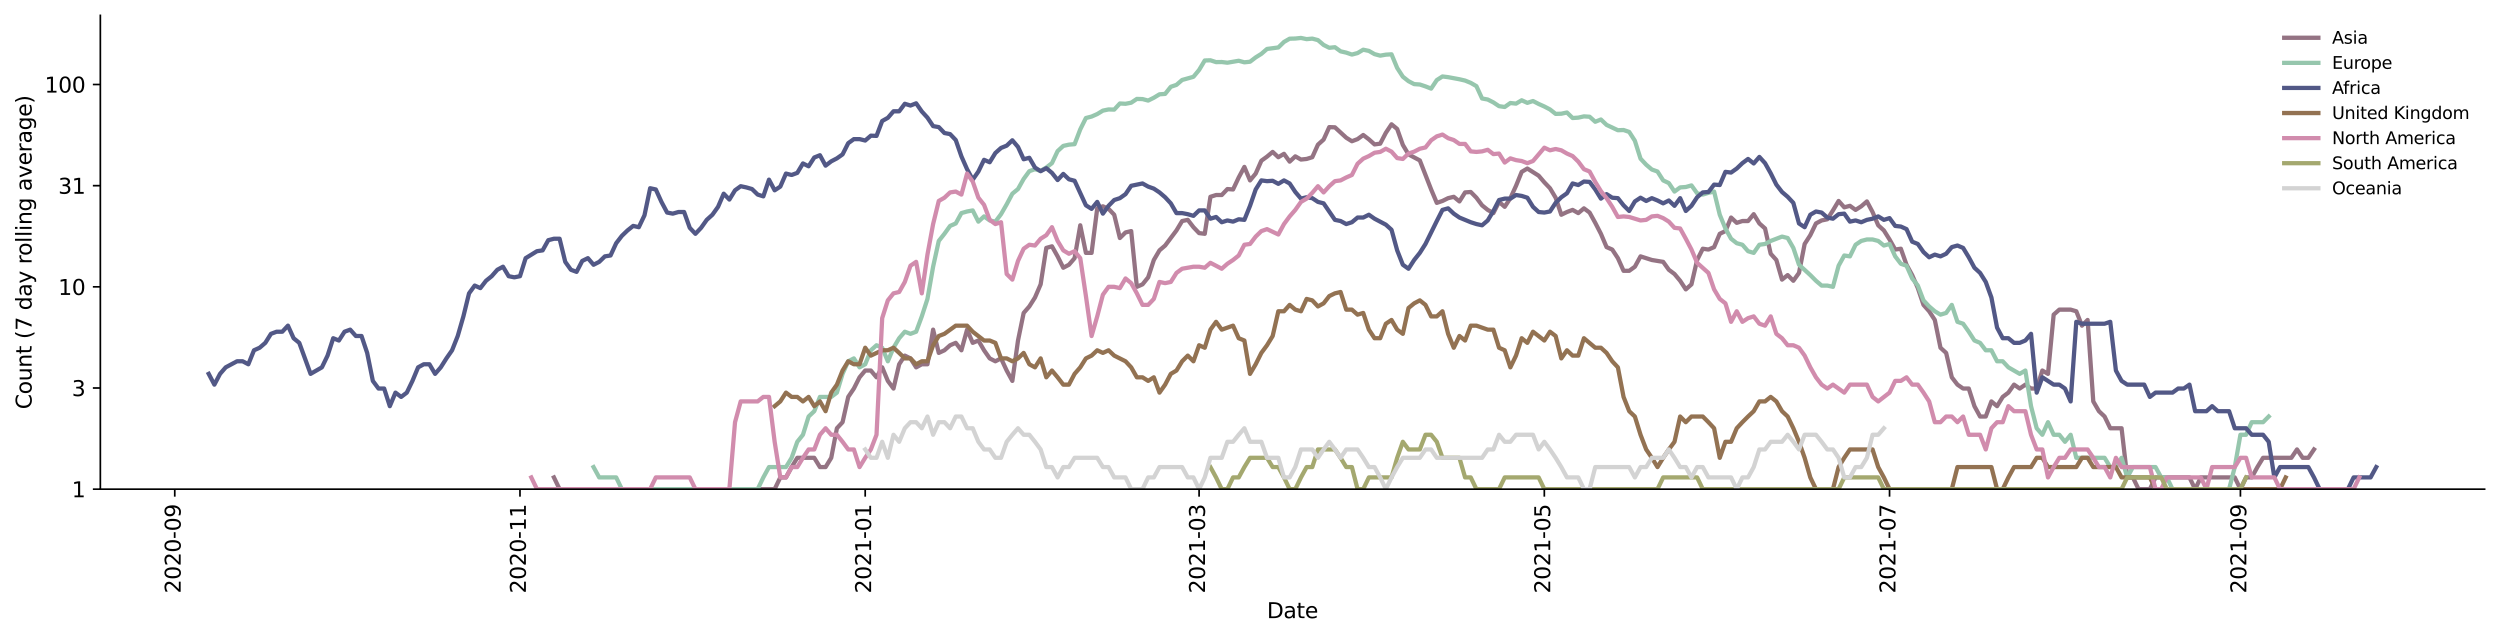 <?xml version="1.0" encoding="utf-8" standalone="no"?>
<!DOCTYPE svg PUBLIC "-//W3C//DTD SVG 1.1//EN"
  "http://www.w3.org/Graphics/SVG/1.1/DTD/svg11.dtd">
<svg height="298.621pt" version="1.1" viewBox="0 0 1170.166 298.621" width="1170.166pt" xmlns="http://www.w3.org/2000/svg" xmlns:xlink="http://www.w3.org/1999/xlink">
 <defs>
  <style type="text/css">*{stroke-linecap:butt;stroke-linejoin:round;}</style>
 </defs>
 <g id="figure_1">
  <g id="patch_1">
   <path d="M 0 298.621 
L 1170.166 298.621 
L 1170.166 0 
L 0 0 
z
" style="fill:#ffffff;"/>
  </g>
  <g id="axes_1">
   <g id="patch_2">
    <path d="M 46.966 228.96 
L 1162.966 228.96 
L 1162.966 7.2 
L 46.966 7.2 
z
" style="fill:#ffffff;"/>
   </g>
   <g id="matplotlib.axis_1">
    <g id="xtick_1">
     <g id="line2d_1">
      <defs>
       <path d="M 0 0 
L 0 3.5 
" id="m88d479fd1e" style="stroke:#000000;stroke-width:0.8;"/>
      </defs>
      <g>
       <use style="stroke:#000000;stroke-width:0.8;" x="81.799" xlink:href="#m88d479fd1e" y="228.96"/>
      </g>
     </g>
     <g id="text_1">
      <!-- 2020-09 -->
      <g transform="translate(84.559 277.743)rotate(-90)scale(0.1 -0.1)">
       <defs>
        <path d="M 1228 531 
L 3431 531 
L 3431 0 
L 469 0 
L 469 531 
Q 828 903 1448 1529 
Q 2069 2156 2228 2338 
Q 2531 2678 2651 2914 
Q 2772 3150 2772 3378 
Q 2772 3750 2511 3984 
Q 2250 4219 1831 4219 
Q 1534 4219 1204 4116 
Q 875 4013 500 3803 
L 500 4441 
Q 881 4594 1212 4672 
Q 1544 4750 1819 4750 
Q 2544 4750 2975 4387 
Q 3406 4025 3406 3419 
Q 3406 3131 3298 2873 
Q 3191 2616 2906 2266 
Q 2828 2175 2409 1742 
Q 1991 1309 1228 531 
z
" id="DejaVuSans-32" transform="scale(0.016)"/>
        <path d="M 2034 4250 
Q 1547 4250 1301 3770 
Q 1056 3291 1056 2328 
Q 1056 1369 1301 889 
Q 1547 409 2034 409 
Q 2525 409 2770 889 
Q 3016 1369 3016 2328 
Q 3016 3291 2770 3770 
Q 2525 4250 2034 4250 
z
M 2034 4750 
Q 2819 4750 3233 4129 
Q 3647 3509 3647 2328 
Q 3647 1150 3233 529 
Q 2819 -91 2034 -91 
Q 1250 -91 836 529 
Q 422 1150 422 2328 
Q 422 3509 836 4129 
Q 1250 4750 2034 4750 
z
" id="DejaVuSans-30" transform="scale(0.016)"/>
        <path d="M 313 2009 
L 1997 2009 
L 1997 1497 
L 313 1497 
L 313 2009 
z
" id="DejaVuSans-2d" transform="scale(0.016)"/>
        <path d="M 703 97 
L 703 672 
Q 941 559 1184 500 
Q 1428 441 1663 441 
Q 2288 441 2617 861 
Q 2947 1281 2994 2138 
Q 2813 1869 2534 1725 
Q 2256 1581 1919 1581 
Q 1219 1581 811 2004 
Q 403 2428 403 3163 
Q 403 3881 828 4315 
Q 1253 4750 1959 4750 
Q 2769 4750 3195 4129 
Q 3622 3509 3622 2328 
Q 3622 1225 3098 567 
Q 2575 -91 1691 -91 
Q 1453 -91 1209 -44 
Q 966 3 703 97 
z
M 1959 2075 
Q 2384 2075 2632 2365 
Q 2881 2656 2881 3163 
Q 2881 3666 2632 3958 
Q 2384 4250 1959 4250 
Q 1534 4250 1286 3958 
Q 1038 3666 1038 3163 
Q 1038 2656 1286 2365 
Q 1534 2075 1959 2075 
z
" id="DejaVuSans-39" transform="scale(0.016)"/>
       </defs>
       <use xlink:href="#DejaVuSans-32"/>
       <use x="63.623" xlink:href="#DejaVuSans-30"/>
       <use x="127.246" xlink:href="#DejaVuSans-32"/>
       <use x="190.869" xlink:href="#DejaVuSans-30"/>
       <use x="254.492" xlink:href="#DejaVuSans-2d"/>
       <use x="290.576" xlink:href="#DejaVuSans-30"/>
       <use x="354.199" xlink:href="#DejaVuSans-39"/>
      </g>
     </g>
    </g>
    <g id="xtick_2">
     <g id="line2d_2">
      <g>
       <use style="stroke:#000000;stroke-width:0.8;" x="243.385" xlink:href="#m88d479fd1e" y="228.96"/>
      </g>
     </g>
     <g id="text_2">
      <!-- 2020-11 -->
      <g transform="translate(246.144 277.743)rotate(-90)scale(0.1 -0.1)">
       <defs>
        <path d="M 794 531 
L 1825 531 
L 1825 4091 
L 703 3866 
L 703 4441 
L 1819 4666 
L 2450 4666 
L 2450 531 
L 3481 531 
L 3481 0 
L 794 0 
L 794 531 
z
" id="DejaVuSans-31" transform="scale(0.016)"/>
       </defs>
       <use xlink:href="#DejaVuSans-32"/>
       <use x="63.623" xlink:href="#DejaVuSans-30"/>
       <use x="127.246" xlink:href="#DejaVuSans-32"/>
       <use x="190.869" xlink:href="#DejaVuSans-30"/>
       <use x="254.492" xlink:href="#DejaVuSans-2d"/>
       <use x="290.576" xlink:href="#DejaVuSans-31"/>
       <use x="354.199" xlink:href="#DejaVuSans-31"/>
      </g>
     </g>
    </g>
    <g id="xtick_3">
     <g id="line2d_3">
      <g>
       <use style="stroke:#000000;stroke-width:0.8;" x="404.97" xlink:href="#m88d479fd1e" y="228.96"/>
      </g>
     </g>
     <g id="text_3">
      <!-- 2021-01 -->
      <g transform="translate(407.73 277.743)rotate(-90)scale(0.1 -0.1)">
       <use xlink:href="#DejaVuSans-32"/>
       <use x="63.623" xlink:href="#DejaVuSans-30"/>
       <use x="127.246" xlink:href="#DejaVuSans-32"/>
       <use x="190.869" xlink:href="#DejaVuSans-31"/>
       <use x="254.492" xlink:href="#DejaVuSans-2d"/>
       <use x="290.576" xlink:href="#DejaVuSans-30"/>
       <use x="354.199" xlink:href="#DejaVuSans-31"/>
      </g>
     </g>
    </g>
    <g id="xtick_4">
     <g id="line2d_4">
      <g>
       <use style="stroke:#000000;stroke-width:0.8;" x="561.258" xlink:href="#m88d479fd1e" y="228.96"/>
      </g>
     </g>
     <g id="text_4">
      <!-- 2021-03 -->
      <g transform="translate(564.017 277.743)rotate(-90)scale(0.1 -0.1)">
       <defs>
        <path d="M 2597 2516 
Q 3050 2419 3304 2112 
Q 3559 1806 3559 1356 
Q 3559 666 3084 287 
Q 2609 -91 1734 -91 
Q 1441 -91 1130 -33 
Q 819 25 488 141 
L 488 750 
Q 750 597 1062 519 
Q 1375 441 1716 441 
Q 2309 441 2620 675 
Q 2931 909 2931 1356 
Q 2931 1769 2642 2001 
Q 2353 2234 1838 2234 
L 1294 2234 
L 1294 2753 
L 1863 2753 
Q 2328 2753 2575 2939 
Q 2822 3125 2822 3475 
Q 2822 3834 2567 4026 
Q 2313 4219 1838 4219 
Q 1578 4219 1281 4162 
Q 984 4106 628 3988 
L 628 4550 
Q 988 4650 1302 4700 
Q 1616 4750 1894 4750 
Q 2613 4750 3031 4423 
Q 3450 4097 3450 3541 
Q 3450 3153 3228 2886 
Q 3006 2619 2597 2516 
z
" id="DejaVuSans-33" transform="scale(0.016)"/>
       </defs>
       <use xlink:href="#DejaVuSans-32"/>
       <use x="63.623" xlink:href="#DejaVuSans-30"/>
       <use x="127.246" xlink:href="#DejaVuSans-32"/>
       <use x="190.869" xlink:href="#DejaVuSans-31"/>
       <use x="254.492" xlink:href="#DejaVuSans-2d"/>
       <use x="290.576" xlink:href="#DejaVuSans-30"/>
       <use x="354.199" xlink:href="#DejaVuSans-33"/>
      </g>
     </g>
    </g>
    <g id="xtick_5">
     <g id="line2d_5">
      <g>
       <use style="stroke:#000000;stroke-width:0.8;" x="722.844" xlink:href="#m88d479fd1e" y="228.96"/>
      </g>
     </g>
     <g id="text_5">
      <!-- 2021-05 -->
      <g transform="translate(725.603 277.743)rotate(-90)scale(0.1 -0.1)">
       <defs>
        <path d="M 691 4666 
L 3169 4666 
L 3169 4134 
L 1269 4134 
L 1269 2991 
Q 1406 3038 1543 3061 
Q 1681 3084 1819 3084 
Q 2600 3084 3056 2656 
Q 3513 2228 3513 1497 
Q 3513 744 3044 326 
Q 2575 -91 1722 -91 
Q 1428 -91 1123 -41 
Q 819 9 494 109 
L 494 744 
Q 775 591 1075 516 
Q 1375 441 1709 441 
Q 2250 441 2565 725 
Q 2881 1009 2881 1497 
Q 2881 1984 2565 2268 
Q 2250 2553 1709 2553 
Q 1456 2553 1204 2497 
Q 953 2441 691 2322 
L 691 4666 
z
" id="DejaVuSans-35" transform="scale(0.016)"/>
       </defs>
       <use xlink:href="#DejaVuSans-32"/>
       <use x="63.623" xlink:href="#DejaVuSans-30"/>
       <use x="127.246" xlink:href="#DejaVuSans-32"/>
       <use x="190.869" xlink:href="#DejaVuSans-31"/>
       <use x="254.492" xlink:href="#DejaVuSans-2d"/>
       <use x="290.576" xlink:href="#DejaVuSans-30"/>
       <use x="354.199" xlink:href="#DejaVuSans-35"/>
      </g>
     </g>
    </g>
    <g id="xtick_6">
     <g id="line2d_6">
      <g>
       <use style="stroke:#000000;stroke-width:0.8;" x="884.429" xlink:href="#m88d479fd1e" y="228.96"/>
      </g>
     </g>
     <g id="text_6">
      <!-- 2021-07 -->
      <g transform="translate(887.189 277.743)rotate(-90)scale(0.1 -0.1)">
       <defs>
        <path d="M 525 4666 
L 3525 4666 
L 3525 4397 
L 1831 0 
L 1172 0 
L 2766 4134 
L 525 4134 
L 525 4666 
z
" id="DejaVuSans-37" transform="scale(0.016)"/>
       </defs>
       <use xlink:href="#DejaVuSans-32"/>
       <use x="63.623" xlink:href="#DejaVuSans-30"/>
       <use x="127.246" xlink:href="#DejaVuSans-32"/>
       <use x="190.869" xlink:href="#DejaVuSans-31"/>
       <use x="254.492" xlink:href="#DejaVuSans-2d"/>
       <use x="290.576" xlink:href="#DejaVuSans-30"/>
       <use x="354.199" xlink:href="#DejaVuSans-37"/>
      </g>
     </g>
    </g>
    <g id="xtick_7">
     <g id="line2d_7">
      <g>
       <use style="stroke:#000000;stroke-width:0.8;" x="1048.664" xlink:href="#m88d479fd1e" y="228.96"/>
      </g>
     </g>
     <g id="text_7">
      <!-- 2021-09 -->
      <g transform="translate(1051.423 277.743)rotate(-90)scale(0.1 -0.1)">
       <use xlink:href="#DejaVuSans-32"/>
       <use x="63.623" xlink:href="#DejaVuSans-30"/>
       <use x="127.246" xlink:href="#DejaVuSans-32"/>
       <use x="190.869" xlink:href="#DejaVuSans-31"/>
       <use x="254.492" xlink:href="#DejaVuSans-2d"/>
       <use x="290.576" xlink:href="#DejaVuSans-30"/>
       <use x="354.199" xlink:href="#DejaVuSans-39"/>
      </g>
     </g>
    </g>
    <g id="text_8">
     <!-- Date -->
     <g transform="translate(593.015 289.341)scale(0.1 -0.1)">
      <defs>
       <path d="M 1259 4147 
L 1259 519 
L 2022 519 
Q 2988 519 3436 956 
Q 3884 1394 3884 2338 
Q 3884 3275 3436 3711 
Q 2988 4147 2022 4147 
L 1259 4147 
z
M 628 4666 
L 1925 4666 
Q 3281 4666 3915 4102 
Q 4550 3538 4550 2338 
Q 4550 1131 3912 565 
Q 3275 0 1925 0 
L 628 0 
L 628 4666 
z
" id="DejaVuSans-44" transform="scale(0.016)"/>
       <path d="M 2194 1759 
Q 1497 1759 1228 1600 
Q 959 1441 959 1056 
Q 959 750 1161 570 
Q 1363 391 1709 391 
Q 2188 391 2477 730 
Q 2766 1069 2766 1631 
L 2766 1759 
L 2194 1759 
z
M 3341 1997 
L 3341 0 
L 2766 0 
L 2766 531 
Q 2569 213 2275 61 
Q 1981 -91 1556 -91 
Q 1019 -91 701 211 
Q 384 513 384 1019 
Q 384 1609 779 1909 
Q 1175 2209 1959 2209 
L 2766 2209 
L 2766 2266 
Q 2766 2663 2505 2880 
Q 2244 3097 1772 3097 
Q 1472 3097 1187 3025 
Q 903 2953 641 2809 
L 641 3341 
Q 956 3463 1253 3523 
Q 1550 3584 1831 3584 
Q 2591 3584 2966 3190 
Q 3341 2797 3341 1997 
z
" id="DejaVuSans-61" transform="scale(0.016)"/>
       <path d="M 1172 4494 
L 1172 3500 
L 2356 3500 
L 2356 3053 
L 1172 3053 
L 1172 1153 
Q 1172 725 1289 603 
Q 1406 481 1766 481 
L 2356 481 
L 2356 0 
L 1766 0 
Q 1100 0 847 248 
Q 594 497 594 1153 
L 594 3053 
L 172 3053 
L 172 3500 
L 594 3500 
L 594 4494 
L 1172 4494 
z
" id="DejaVuSans-74" transform="scale(0.016)"/>
       <path d="M 3597 1894 
L 3597 1613 
L 953 1613 
Q 991 1019 1311 708 
Q 1631 397 2203 397 
Q 2534 397 2845 478 
Q 3156 559 3463 722 
L 3463 178 
Q 3153 47 2828 -22 
Q 2503 -91 2169 -91 
Q 1331 -91 842 396 
Q 353 884 353 1716 
Q 353 2575 817 3079 
Q 1281 3584 2069 3584 
Q 2775 3584 3186 3129 
Q 3597 2675 3597 1894 
z
M 3022 2063 
Q 3016 2534 2758 2815 
Q 2500 3097 2075 3097 
Q 1594 3097 1305 2825 
Q 1016 2553 972 2059 
L 3022 2063 
z
" id="DejaVuSans-65" transform="scale(0.016)"/>
      </defs>
      <use xlink:href="#DejaVuSans-44"/>
      <use x="77.002" xlink:href="#DejaVuSans-61"/>
      <use x="138.281" xlink:href="#DejaVuSans-74"/>
      <use x="177.49" xlink:href="#DejaVuSans-65"/>
     </g>
    </g>
   </g>
   <g id="matplotlib.axis_2">
    <g id="ytick_1">
     <g id="line2d_8">
      <defs>
       <path d="M 0 0 
L -3.5 0 
" id="mddd3615529" style="stroke:#000000;stroke-width:0.8;"/>
      </defs>
      <g>
       <use style="stroke:#000000;stroke-width:0.8;" x="46.966" xlink:href="#mddd3615529" y="228.96"/>
      </g>
     </g>
     <g id="text_9">
      <!-- 1 -->
      <g transform="translate(33.603 232.759)scale(0.1 -0.1)">
       <use xlink:href="#DejaVuSans-31"/>
      </g>
     </g>
    </g>
    <g id="ytick_2">
     <g id="line2d_9">
      <g>
       <use style="stroke:#000000;stroke-width:0.8;" x="46.966" xlink:href="#mddd3615529" y="181.608"/>
      </g>
     </g>
     <g id="text_10">
      <!-- 3 -->
      <g transform="translate(33.603 185.407)scale(0.1 -0.1)">
       <use xlink:href="#DejaVuSans-33"/>
      </g>
     </g>
    </g>
    <g id="ytick_3">
     <g id="line2d_10">
      <g>
       <use style="stroke:#000000;stroke-width:0.8;" x="46.966" xlink:href="#mddd3615529" y="134.255"/>
      </g>
     </g>
     <g id="text_11">
      <!-- 10 -->
      <g transform="translate(27.241 138.054)scale(0.1 -0.1)">
       <use xlink:href="#DejaVuSans-31"/>
       <use x="63.623" xlink:href="#DejaVuSans-30"/>
      </g>
     </g>
    </g>
    <g id="ytick_4">
     <g id="line2d_11">
      <g>
       <use style="stroke:#000000;stroke-width:0.8;" x="46.966" xlink:href="#mddd3615529" y="86.903"/>
      </g>
     </g>
     <g id="text_12">
      <!-- 31 -->
      <g transform="translate(27.241 90.702)scale(0.1 -0.1)">
       <use xlink:href="#DejaVuSans-33"/>
       <use x="63.623" xlink:href="#DejaVuSans-31"/>
      </g>
     </g>
    </g>
    <g id="ytick_5">
     <g id="line2d_12">
      <g>
       <use style="stroke:#000000;stroke-width:0.8;" x="46.966" xlink:href="#mddd3615529" y="39.55"/>
      </g>
     </g>
     <g id="text_13">
      <!-- 100 -->
      <g transform="translate(20.878 43.349)scale(0.1 -0.1)">
       <use xlink:href="#DejaVuSans-31"/>
       <use x="63.623" xlink:href="#DejaVuSans-30"/>
       <use x="127.246" xlink:href="#DejaVuSans-30"/>
      </g>
     </g>
    </g>
    <g id="text_14">
     <!-- Count (7 day rolling average) -->
     <g transform="translate(14.798 191.548)rotate(-90)scale(0.1 -0.1)">
      <defs>
       <path d="M 4122 4306 
L 4122 3641 
Q 3803 3938 3442 4084 
Q 3081 4231 2675 4231 
Q 1875 4231 1450 3742 
Q 1025 3253 1025 2328 
Q 1025 1406 1450 917 
Q 1875 428 2675 428 
Q 3081 428 3442 575 
Q 3803 722 4122 1019 
L 4122 359 
Q 3791 134 3420 21 
Q 3050 -91 2638 -91 
Q 1578 -91 968 557 
Q 359 1206 359 2328 
Q 359 3453 968 4101 
Q 1578 4750 2638 4750 
Q 3056 4750 3426 4639 
Q 3797 4528 4122 4306 
z
" id="DejaVuSans-43" transform="scale(0.016)"/>
       <path d="M 1959 3097 
Q 1497 3097 1228 2736 
Q 959 2375 959 1747 
Q 959 1119 1226 758 
Q 1494 397 1959 397 
Q 2419 397 2687 759 
Q 2956 1122 2956 1747 
Q 2956 2369 2687 2733 
Q 2419 3097 1959 3097 
z
M 1959 3584 
Q 2709 3584 3137 3096 
Q 3566 2609 3566 1747 
Q 3566 888 3137 398 
Q 2709 -91 1959 -91 
Q 1206 -91 779 398 
Q 353 888 353 1747 
Q 353 2609 779 3096 
Q 1206 3584 1959 3584 
z
" id="DejaVuSans-6f" transform="scale(0.016)"/>
       <path d="M 544 1381 
L 544 3500 
L 1119 3500 
L 1119 1403 
Q 1119 906 1312 657 
Q 1506 409 1894 409 
Q 2359 409 2629 706 
Q 2900 1003 2900 1516 
L 2900 3500 
L 3475 3500 
L 3475 0 
L 2900 0 
L 2900 538 
Q 2691 219 2414 64 
Q 2138 -91 1772 -91 
Q 1169 -91 856 284 
Q 544 659 544 1381 
z
M 1991 3584 
L 1991 3584 
z
" id="DejaVuSans-75" transform="scale(0.016)"/>
       <path d="M 3513 2113 
L 3513 0 
L 2938 0 
L 2938 2094 
Q 2938 2591 2744 2837 
Q 2550 3084 2163 3084 
Q 1697 3084 1428 2787 
Q 1159 2491 1159 1978 
L 1159 0 
L 581 0 
L 581 3500 
L 1159 3500 
L 1159 2956 
Q 1366 3272 1645 3428 
Q 1925 3584 2291 3584 
Q 2894 3584 3203 3211 
Q 3513 2838 3513 2113 
z
" id="DejaVuSans-6e" transform="scale(0.016)"/>
       <path id="DejaVuSans-20" transform="scale(0.016)"/>
       <path d="M 1984 4856 
Q 1566 4138 1362 3434 
Q 1159 2731 1159 2009 
Q 1159 1288 1364 580 
Q 1569 -128 1984 -844 
L 1484 -844 
Q 1016 -109 783 600 
Q 550 1309 550 2009 
Q 550 2706 781 3412 
Q 1013 4119 1484 4856 
L 1984 4856 
z
" id="DejaVuSans-28" transform="scale(0.016)"/>
       <path d="M 2906 2969 
L 2906 4863 
L 3481 4863 
L 3481 0 
L 2906 0 
L 2906 525 
Q 2725 213 2448 61 
Q 2172 -91 1784 -91 
Q 1150 -91 751 415 
Q 353 922 353 1747 
Q 353 2572 751 3078 
Q 1150 3584 1784 3584 
Q 2172 3584 2448 3432 
Q 2725 3281 2906 2969 
z
M 947 1747 
Q 947 1113 1208 752 
Q 1469 391 1925 391 
Q 2381 391 2643 752 
Q 2906 1113 2906 1747 
Q 2906 2381 2643 2742 
Q 2381 3103 1925 3103 
Q 1469 3103 1208 2742 
Q 947 2381 947 1747 
z
" id="DejaVuSans-64" transform="scale(0.016)"/>
       <path d="M 2059 -325 
Q 1816 -950 1584 -1140 
Q 1353 -1331 966 -1331 
L 506 -1331 
L 506 -850 
L 844 -850 
Q 1081 -850 1212 -737 
Q 1344 -625 1503 -206 
L 1606 56 
L 191 3500 
L 800 3500 
L 1894 763 
L 2988 3500 
L 3597 3500 
L 2059 -325 
z
" id="DejaVuSans-79" transform="scale(0.016)"/>
       <path d="M 2631 2963 
Q 2534 3019 2420 3045 
Q 2306 3072 2169 3072 
Q 1681 3072 1420 2755 
Q 1159 2438 1159 1844 
L 1159 0 
L 581 0 
L 581 3500 
L 1159 3500 
L 1159 2956 
Q 1341 3275 1631 3429 
Q 1922 3584 2338 3584 
Q 2397 3584 2469 3576 
Q 2541 3569 2628 3553 
L 2631 2963 
z
" id="DejaVuSans-72" transform="scale(0.016)"/>
       <path d="M 603 4863 
L 1178 4863 
L 1178 0 
L 603 0 
L 603 4863 
z
" id="DejaVuSans-6c" transform="scale(0.016)"/>
       <path d="M 603 3500 
L 1178 3500 
L 1178 0 
L 603 0 
L 603 3500 
z
M 603 4863 
L 1178 4863 
L 1178 4134 
L 603 4134 
L 603 4863 
z
" id="DejaVuSans-69" transform="scale(0.016)"/>
       <path d="M 2906 1791 
Q 2906 2416 2648 2759 
Q 2391 3103 1925 3103 
Q 1463 3103 1205 2759 
Q 947 2416 947 1791 
Q 947 1169 1205 825 
Q 1463 481 1925 481 
Q 2391 481 2648 825 
Q 2906 1169 2906 1791 
z
M 3481 434 
Q 3481 -459 3084 -895 
Q 2688 -1331 1869 -1331 
Q 1566 -1331 1297 -1286 
Q 1028 -1241 775 -1147 
L 775 -588 
Q 1028 -725 1275 -790 
Q 1522 -856 1778 -856 
Q 2344 -856 2625 -561 
Q 2906 -266 2906 331 
L 2906 616 
Q 2728 306 2450 153 
Q 2172 0 1784 0 
Q 1141 0 747 490 
Q 353 981 353 1791 
Q 353 2603 747 3093 
Q 1141 3584 1784 3584 
Q 2172 3584 2450 3431 
Q 2728 3278 2906 2969 
L 2906 3500 
L 3481 3500 
L 3481 434 
z
" id="DejaVuSans-67" transform="scale(0.016)"/>
       <path d="M 191 3500 
L 800 3500 
L 1894 563 
L 2988 3500 
L 3597 3500 
L 2284 0 
L 1503 0 
L 191 3500 
z
" id="DejaVuSans-76" transform="scale(0.016)"/>
       <path d="M 513 4856 
L 1013 4856 
Q 1481 4119 1714 3412 
Q 1947 2706 1947 2009 
Q 1947 1309 1714 600 
Q 1481 -109 1013 -844 
L 513 -844 
Q 928 -128 1133 580 
Q 1338 1288 1338 2009 
Q 1338 2731 1133 3434 
Q 928 4138 513 4856 
z
" id="DejaVuSans-29" transform="scale(0.016)"/>
      </defs>
      <use xlink:href="#DejaVuSans-43"/>
      <use x="69.824" xlink:href="#DejaVuSans-6f"/>
      <use x="131.006" xlink:href="#DejaVuSans-75"/>
      <use x="194.385" xlink:href="#DejaVuSans-6e"/>
      <use x="257.764" xlink:href="#DejaVuSans-74"/>
      <use x="296.973" xlink:href="#DejaVuSans-20"/>
      <use x="328.76" xlink:href="#DejaVuSans-28"/>
      <use x="367.773" xlink:href="#DejaVuSans-37"/>
      <use x="431.396" xlink:href="#DejaVuSans-20"/>
      <use x="463.184" xlink:href="#DejaVuSans-64"/>
      <use x="526.66" xlink:href="#DejaVuSans-61"/>
      <use x="587.939" xlink:href="#DejaVuSans-79"/>
      <use x="647.119" xlink:href="#DejaVuSans-20"/>
      <use x="678.906" xlink:href="#DejaVuSans-72"/>
      <use x="717.77" xlink:href="#DejaVuSans-6f"/>
      <use x="778.951" xlink:href="#DejaVuSans-6c"/>
      <use x="806.734" xlink:href="#DejaVuSans-6c"/>
      <use x="834.518" xlink:href="#DejaVuSans-69"/>
      <use x="862.301" xlink:href="#DejaVuSans-6e"/>
      <use x="925.68" xlink:href="#DejaVuSans-67"/>
      <use x="989.156" xlink:href="#DejaVuSans-20"/>
      <use x="1020.943" xlink:href="#DejaVuSans-61"/>
      <use x="1082.223" xlink:href="#DejaVuSans-76"/>
      <use x="1141.402" xlink:href="#DejaVuSans-65"/>
      <use x="1202.926" xlink:href="#DejaVuSans-72"/>
      <use x="1244.039" xlink:href="#DejaVuSans-61"/>
      <use x="1305.318" xlink:href="#DejaVuSans-67"/>
      <use x="1368.795" xlink:href="#DejaVuSans-65"/>
      <use x="1430.318" xlink:href="#DejaVuSans-29"/>
     </g>
    </g>
   </g>
   <g id="line2d_13">
    <path clip-path="url(#peacd652187)" d="M 259.278 223.468 
L 261.927 228.96 
L 362.587 228.96 
L 365.236 223.468 
L 367.885 223.468 
L 370.534 218.623 
L 373.183 214.29 
L 381.13 214.29 
L 383.779 218.623 
L 386.428 218.623 
L 389.077 214.29 
L 391.726 200.451 
L 394.375 197.613 
L 397.024 185.781 
L 399.672 181.861 
L 402.321 176.603 
L 404.97 173.438 
L 407.619 173.438 
L 410.268 176.603 
L 412.917 171.942 
L 415.566 178.282 
L 418.215 181.861 
L 420.864 170.499 
L 423.513 166.45 
L 426.162 167.756 
L 428.811 171.942 
L 431.46 170.499 
L 434.109 170.499 
L 436.758 154.297 
L 439.407 165.184 
L 442.056 163.956 
L 444.705 161.605 
L 447.353 160.478 
L 450.002 163.956 
L 452.651 154.297 
L 455.3 160.478 
L 457.949 159.382 
L 460.598 163.956 
L 463.247 167.756 
L 465.896 169.104 
L 468.545 167.756 
L 471.194 173.438 
L 473.843 178.282 
L 476.492 159.382 
L 479.141 146.481 
L 481.79 143.433 
L 484.439 139.247 
L 487.088 133.096 
L 489.737 116.041 
L 492.386 115.293 
L 495.034 119.998 
L 497.683 125.313 
L 500.332 123.919 
L 502.981 120.838 
L 505.63 105.453 
L 508.279 118.369 
L 510.928 118.369 
L 513.577 97.519 
L 516.226 96.568 
L 518.875 97.76 
L 521.524 100.512 
L 524.173 111.406 
L 526.822 108.794 
L 529.471 108.166 
L 532.12 134.255 
L 534.769 133.096 
L 537.418 129.804 
L 540.067 121.695 
L 542.715 117.188 
L 545.364 114.924 
L 550.662 107.856 
L 553.311 103.46 
L 555.96 102.908 
L 558.609 106.338 
L 561.258 109.112 
L 563.907 109.432 
L 566.556 92.117 
L 569.205 91.282 
L 571.854 91.282 
L 574.503 88.486 
L 577.152 88.679 
L 579.801 83.066 
L 582.45 78.128 
L 585.099 84.443 
L 587.747 81.245 
L 590.396 75.23 
L 593.045 73.317 
L 595.694 71.107 
L 598.343 73.585 
L 600.992 72.003 
L 603.641 75.652 
L 606.29 73.184 
L 608.939 74.674 
L 611.588 74.399 
L 614.237 73.585 
L 616.886 67.708 
L 619.535 65.331 
L 622.184 59.497 
L 624.833 59.592 
L 630.131 64.461 
L 632.78 66.108 
L 635.428 65.112 
L 638.077 63.189 
L 640.726 65.221 
L 643.375 67.592 
L 646.024 67.245 
L 648.673 62.158 
L 651.322 58.182 
L 653.971 60.365 
L 656.62 67.825 
L 659.269 72.262 
L 664.567 75.091 
L 669.865 88.679 
L 672.514 94.955 
L 675.163 94.061 
L 677.812 92.755 
L 680.461 92.117 
L 683.109 94.283 
L 685.758 90.06 
L 688.407 89.86 
L 691.056 92.541 
L 693.705 96.101 
L 696.354 98.247 
L 699.003 99.743 
L 701.652 94.505 
L 704.301 96.804 
L 706.95 92.755 
L 709.599 86.969 
L 712.248 80.444 
L 714.897 78.885 
L 720.195 82.229 
L 722.844 85.328 
L 725.493 88.101 
L 728.142 92.541 
L 730.79 100.512 
L 733.439 99.238 
L 736.088 98.247 
L 738.737 99.743 
L 741.386 97.519 
L 744.035 99.49 
L 746.684 104.303 
L 749.333 109.432 
L 751.982 115.665 
L 754.631 116.802 
L 757.28 120.838 
L 759.929 126.756 
L 762.578 126.756 
L 765.227 124.843 
L 767.876 119.998 
L 773.174 121.695 
L 778.471 122.57 
L 781.12 126.269 
L 783.769 128.252 
L 786.418 131.417 
L 789.067 135.447 
L 791.716 133.096 
L 794.365 121.695 
L 797.014 116.42 
L 799.663 116.802 
L 802.312 115.665 
L 804.961 109.432 
L 807.61 108.166 
L 810.259 101.826 
L 812.908 104.303 
L 815.557 103.46 
L 818.206 103.46 
L 820.855 100.254 
L 823.503 104.587 
L 826.152 106.938 
L 828.801 118.771 
L 831.45 121.695 
L 834.099 130.873 
L 836.748 128.763 
L 839.397 131.417 
L 842.046 127.747 
L 844.695 114.196 
L 847.344 110.079 
L 849.993 104.587 
L 852.642 103.183 
L 855.291 102.635 
L 857.94 98.493 
L 860.589 94.061 
L 863.238 97.041 
L 865.887 96.334 
L 868.536 98.247 
L 871.184 96.568 
L 873.833 94.283 
L 876.482 99.238 
L 879.131 105.453 
L 881.78 107.856 
L 884.429 112.086 
L 887.078 116.802 
L 889.727 116.42 
L 892.376 123.919 
L 895.025 128.763 
L 897.674 134.847 
L 900.323 142.705 
L 902.972 145.697 
L 905.621 149.773 
L 908.27 162.764 
L 910.919 165.184 
L 913.568 176.603 
L 916.217 180.033 
L 918.865 181.861 
L 921.514 181.861 
L 924.163 190.114 
L 926.812 194.959 
L 929.461 194.959 
L 932.11 187.891 
L 934.759 190.114 
L 937.408 185.781 
L 940.057 183.774 
L 942.706 180.033 
L 945.355 181.861 
L 948.004 180.033 
L 950.653 181.861 
L 953.302 181.861 
L 955.951 173.438 
L 958.6 174.99 
L 961.249 147.28 
L 963.898 144.929 
L 969.195 144.929 
L 971.844 145.697 
L 974.493 152.428 
L 977.142 149.773 
L 979.791 187.891 
L 982.44 192.465 
L 985.089 194.959 
L 987.738 200.451 
L 993.036 200.451 
L 995.685 223.468 
L 998.334 223.468 
L 1000.983 228.96 
L 1006.281 228.96 
L 1008.93 223.468 
L 1024.823 223.468 
L 1027.472 228.96 
L 1030.121 223.468 
L 1046.015 223.468 
L 1048.664 228.96 
L 1051.313 223.468 
L 1053.962 223.468 
L 1056.611 218.623 
L 1059.259 214.29 
L 1072.504 214.29 
L 1075.153 210.37 
L 1077.802 214.29 
L 1080.451 214.29 
L 1083.1 210.37 
L 1083.1 210.37 
" style="fill:none;stroke:#947383;stroke-linecap:square;stroke-width:2;"/>
   </g>
   <g id="line2d_14">
    <path clip-path="url(#peacd652187)" d="M 277.821 218.623 
L 280.47 223.468 
L 288.417 223.468 
L 291.066 228.96 
L 354.64 228.96 
L 357.289 223.468 
L 359.938 218.623 
L 367.885 218.623 
L 370.534 214.29 
L 373.183 206.791 
L 375.832 203.499 
L 378.481 194.959 
L 381.13 192.465 
L 383.779 185.781 
L 389.077 185.781 
L 391.726 183.774 
L 394.375 174.99 
L 397.024 169.104 
L 399.672 167.756 
L 402.321 171.942 
L 404.97 170.499 
L 407.619 163.956 
L 410.268 161.605 
L 412.917 162.764 
L 415.566 169.104 
L 418.215 162.764 
L 420.864 158.313 
L 423.513 155.265 
L 426.162 156.256 
L 428.811 155.265 
L 431.46 148.094 
L 434.109 139.915 
L 436.758 124.843 
L 439.407 112.777 
L 442.056 109.432 
L 444.705 105.746 
L 447.353 104.587 
L 450.002 99.743 
L 452.651 98.988 
L 455.3 98.493 
L 457.949 103.739 
L 460.598 101.295 
L 463.247 103.183 
L 465.896 103.739 
L 468.545 100.254 
L 471.194 95.639 
L 473.843 90.667 
L 476.492 88.486 
L 479.141 83.749 
L 481.79 80.127 
L 484.439 79.192 
L 487.088 79.97 
L 489.737 78.429 
L 492.386 76.365 
L 495.034 70.729 
L 497.683 68.295 
L 500.332 67.708 
L 502.981 67.476 
L 505.63 60.56 
L 508.279 55.24 
L 510.928 54.557 
L 513.577 53.389 
L 516.226 51.776 
L 518.875 51.226 
L 521.524 51.304 
L 524.173 48.435 
L 526.822 48.581 
L 529.471 48.072 
L 532.12 46.304 
L 534.769 46.373 
L 537.418 47.072 
L 540.067 45.753 
L 542.715 44.146 
L 545.364 43.949 
L 548.013 40.622 
L 550.662 39.727 
L 553.311 37.432 
L 558.609 35.952 
L 561.258 32.742 
L 563.907 28.31 
L 566.556 28.22 
L 569.205 29.077 
L 571.854 29.031 
L 574.503 29.351 
L 579.801 28.444 
L 582.45 29.168 
L 585.099 28.895 
L 587.747 26.86 
L 590.396 25.21 
L 593.045 22.913 
L 598.343 22.213 
L 600.992 19.635 
L 603.641 18.107 
L 606.29 18.038 
L 608.939 17.76 
L 611.588 18.317 
L 614.237 18.073 
L 616.886 18.776 
L 619.535 21.035 
L 622.184 22.367 
L 624.833 22.097 
L 627.482 24.025 
L 630.131 24.634 
L 632.78 25.543 
L 635.428 24.839 
L 638.077 23.267 
L 640.726 23.824 
L 643.375 25.335 
L 646.024 26.048 
L 648.673 25.585 
L 651.322 25.418 
L 653.971 31.807 
L 656.62 35.898 
L 659.269 37.993 
L 661.918 39.374 
L 664.567 39.55 
L 667.216 40.441 
L 669.865 41.475 
L 672.514 37.487 
L 675.163 35.791 
L 677.812 36.114 
L 683.109 37.098 
L 685.758 37.712 
L 688.407 38.793 
L 691.056 40.321 
L 693.705 46.096 
L 696.354 46.582 
L 699.003 47.928 
L 701.652 49.694 
L 704.301 50.072 
L 706.95 48.217 
L 709.599 48.508 
L 712.248 46.932 
L 714.897 48.145 
L 717.546 47.285 
L 720.195 48.655 
L 722.844 49.845 
L 725.493 51.226 
L 728.142 53.307 
L 730.79 53.225 
L 733.439 52.655 
L 736.088 55.24 
L 738.737 55.068 
L 741.386 54.473 
L 744.035 54.642 
L 746.684 56.998 
L 749.333 55.934 
L 751.982 58.46 
L 757.28 60.954 
L 759.929 60.855 
L 762.578 61.753 
L 765.227 65.885 
L 767.876 74.262 
L 770.525 77.09 
L 773.174 79.347 
L 775.822 80.285 
L 778.471 84.443 
L 781.12 85.687 
L 783.769 89.661 
L 786.418 87.721 
L 789.067 87.532 
L 791.716 86.784 
L 794.365 90.464 
L 797.014 91.076 
L 799.663 90.262 
L 802.312 89.661 
L 804.961 100.512 
L 807.61 106.938 
L 810.259 111.745 
L 812.908 113.837 
L 815.557 114.558 
L 818.206 117.578 
L 820.855 118.369 
L 823.503 114.558 
L 826.152 114.196 
L 828.801 112.777 
L 834.099 110.738 
L 836.748 111.406 
L 839.397 116.041 
L 842.046 123.919 
L 847.344 128.763 
L 849.993 131.417 
L 852.642 133.672 
L 855.291 133.672 
L 857.94 134.255 
L 860.589 124.378 
L 863.238 119.585 
L 865.887 119.998 
L 868.536 114.558 
L 871.184 112.777 
L 873.833 112.086 
L 876.482 112.086 
L 879.131 112.777 
L 881.78 114.924 
L 884.429 114.196 
L 887.078 119.998 
L 889.727 123.464 
L 892.376 124.378 
L 895.025 130.335 
L 897.674 133.672 
L 900.323 140.595 
L 902.972 143.433 
L 905.621 145.697 
L 908.27 147.28 
L 910.919 146.481 
L 913.568 142.705 
L 916.217 150.639 
L 918.865 151.524 
L 921.514 155.265 
L 924.163 159.382 
L 926.812 160.478 
L 929.461 163.956 
L 932.11 163.956 
L 934.759 169.104 
L 937.408 169.104 
L 940.057 171.942 
L 945.355 174.99 
L 948.004 173.438 
L 950.653 190.114 
L 953.302 200.451 
L 955.951 203.499 
L 958.6 197.613 
L 961.249 203.499 
L 963.898 203.499 
L 966.546 206.791 
L 969.195 203.499 
L 971.844 214.29 
L 985.089 214.29 
L 987.738 218.623 
L 990.387 218.623 
L 993.036 214.29 
L 995.685 223.468 
L 998.334 218.623 
L 1008.93 218.623 
L 1011.578 223.468 
L 1014.227 223.468 
L 1016.876 228.96 
L 1043.366 228.96 
L 1046.015 218.623 
L 1048.664 203.499 
L 1051.313 203.499 
L 1053.962 197.613 
L 1059.259 197.613 
L 1061.908 194.959 
L 1061.908 194.959 
" style="fill:none;stroke:#96c6ad;stroke-linecap:square;stroke-width:2;"/>
   </g>
   <g id="line2d_15">
    <path clip-path="url(#peacd652187)" d="M 97.693 174.99 
L 100.342 180.033 
L 102.991 174.99 
L 105.64 171.942 
L 110.938 169.104 
L 113.587 169.104 
L 116.236 170.499 
L 118.884 163.956 
L 121.533 162.764 
L 124.182 160.478 
L 126.831 156.256 
L 129.48 155.265 
L 132.129 155.265 
L 134.778 152.428 
L 137.427 158.313 
L 140.076 160.478 
L 145.374 174.99 
L 150.672 171.942 
L 153.321 166.45 
L 155.97 158.313 
L 158.619 159.382 
L 161.268 155.265 
L 163.916 154.297 
L 166.565 157.272 
L 169.214 157.272 
L 171.863 165.184 
L 174.512 178.282 
L 177.161 181.861 
L 179.81 181.861 
L 182.459 190.114 
L 185.108 183.774 
L 187.757 185.781 
L 190.406 183.774 
L 193.055 178.282 
L 195.704 171.942 
L 198.353 170.499 
L 201.002 170.499 
L 203.651 174.99 
L 206.3 171.942 
L 208.949 167.756 
L 211.597 163.956 
L 214.246 157.272 
L 216.895 148.094 
L 219.544 137.303 
L 222.193 133.672 
L 224.842 134.847 
L 227.491 131.417 
L 230.14 129.28 
L 232.789 126.269 
L 235.438 124.843 
L 238.087 129.28 
L 240.736 129.804 
L 243.385 129.28 
L 246.034 120.838 
L 251.332 117.578 
L 253.981 117.188 
L 256.63 112.43 
L 259.278 111.745 
L 261.927 111.745 
L 264.576 122.57 
L 267.225 126.269 
L 269.874 127.249 
L 272.523 122.13 
L 275.172 120.838 
L 277.821 123.919 
L 280.47 122.57 
L 283.119 119.998 
L 285.768 119.585 
L 288.417 113.837 
L 291.066 110.407 
L 293.715 107.856 
L 296.364 105.746 
L 299.013 106.338 
L 301.662 100.771 
L 304.311 88.101 
L 306.959 88.679 
L 309.608 94.505 
L 312.257 99.49 
L 314.906 99.998 
L 317.555 99.238 
L 320.204 99.238 
L 322.853 106.637 
L 325.502 109.432 
L 328.151 106.637 
L 330.8 102.908 
L 333.449 100.512 
L 336.098 96.804 
L 338.747 90.667 
L 341.396 93.403 
L 344.045 89.069 
L 346.694 87.156 
L 349.343 87.721 
L 351.991 88.486 
L 354.64 91.076 
L 357.289 91.907 
L 359.938 84.095 
L 362.587 89.069 
L 365.236 87.343 
L 367.885 81.245 
L 370.534 81.898 
L 373.183 80.923 
L 375.832 76.509 
L 378.481 77.829 
L 381.13 73.719 
L 383.779 72.655 
L 386.428 77.532 
L 389.077 75.511 
L 391.726 74.126 
L 394.375 72.262 
L 397.024 67.015 
L 399.672 65.112 
L 402.321 65.112 
L 404.97 65.774 
L 407.619 63.503 
L 410.268 63.608 
L 412.917 56.64 
L 415.566 55.154 
L 418.215 52.094 
L 420.864 52.094 
L 423.513 48.581 
L 426.162 49.394 
L 428.811 48.362 
L 431.46 52.173 
L 434.109 55.068 
L 436.758 59.023 
L 439.407 59.497 
L 442.056 62.26 
L 444.705 62.773 
L 447.353 65.552 
L 450.002 73.184 
L 452.651 79.192 
L 455.3 84.095 
L 457.949 80.285 
L 460.598 74.813 
L 463.247 75.936 
L 465.896 71.617 
L 468.545 69.251 
L 471.194 68.177 
L 473.843 65.663 
L 476.492 68.77 
L 479.141 74.537 
L 481.79 73.855 
L 484.439 78.429 
L 487.088 80.127 
L 489.737 78.733 
L 492.386 80.923 
L 495.034 84.268 
L 497.683 81.408 
L 500.332 83.921 
L 502.981 84.618 
L 508.279 96.101 
L 510.928 97.76 
L 513.577 94.505 
L 516.226 99.998 
L 518.875 96.334 
L 521.524 93.621 
L 524.173 92.755 
L 526.822 90.871 
L 529.471 86.969 
L 534.769 85.868 
L 537.418 87.343 
L 540.067 88.293 
L 542.715 90.06 
L 545.364 92.329 
L 548.013 95.182 
L 550.662 99.743 
L 553.311 99.743 
L 555.96 100.254 
L 558.609 101.032 
L 561.258 98.493 
L 563.907 98.493 
L 566.556 102.364 
L 569.205 101.56 
L 571.854 104.02 
L 574.503 103.183 
L 577.152 103.739 
L 579.801 102.635 
L 582.45 102.908 
L 585.099 96.334 
L 587.747 88.679 
L 590.396 84.443 
L 593.045 84.795 
L 595.694 84.618 
L 598.343 86.049 
L 600.992 84.443 
L 603.641 85.868 
L 606.29 89.86 
L 608.939 92.97 
L 611.588 92.329 
L 614.237 92.755 
L 616.886 94.505 
L 619.535 95.182 
L 624.833 102.908 
L 627.482 103.46 
L 630.131 104.874 
L 632.78 104.02 
L 635.428 101.826 
L 638.077 101.826 
L 640.726 100.512 
L 643.375 102.364 
L 648.673 105.163 
L 651.322 107.548 
L 653.971 117.188 
L 656.62 123.919 
L 659.269 125.788 
L 661.918 121.695 
L 664.567 118.369 
L 667.216 114.196 
L 672.514 103.46 
L 675.163 98.247 
L 677.812 97.519 
L 680.461 99.998 
L 683.109 101.826 
L 688.407 104.02 
L 691.056 104.874 
L 693.705 105.453 
L 696.354 103.183 
L 699.003 98.74 
L 701.652 93.621 
L 704.301 92.97 
L 706.95 92.97 
L 709.599 91.282 
L 712.248 91.698 
L 714.897 92.541 
L 717.546 96.804 
L 720.195 99.238 
L 722.844 99.49 
L 725.493 98.988 
L 728.142 94.955 
L 730.79 92.329 
L 733.439 90.464 
L 736.088 85.868 
L 738.737 86.599 
L 741.386 84.972 
L 744.035 85.149 
L 746.684 88.679 
L 749.333 92.97 
L 751.982 90.871 
L 754.631 92.541 
L 757.28 92.755 
L 759.929 96.101 
L 762.578 98.74 
L 765.227 94.283 
L 767.876 92.541 
L 770.525 94.061 
L 773.174 92.755 
L 775.822 93.84 
L 778.471 95.182 
L 781.12 93.84 
L 783.769 96.334 
L 786.418 92.755 
L 789.067 98.74 
L 791.716 96.334 
L 794.365 92.329 
L 797.014 90.06 
L 799.663 89.86 
L 802.312 86.415 
L 804.961 86.599 
L 807.61 80.444 
L 810.259 80.762 
L 812.908 78.885 
L 815.557 76.365 
L 818.206 74.399 
L 820.855 76.509 
L 823.503 73.451 
L 826.152 76.365 
L 828.801 81.084 
L 831.45 86.415 
L 834.099 89.86 
L 836.748 92.117 
L 839.397 94.955 
L 842.046 104.587 
L 844.695 106.338 
L 847.344 100.512 
L 849.993 98.988 
L 852.642 99.49 
L 855.291 101.826 
L 857.94 102.364 
L 860.589 100.254 
L 863.238 99.998 
L 865.887 103.739 
L 868.536 103.183 
L 871.184 104.02 
L 873.833 102.908 
L 876.482 102.364 
L 879.131 101.295 
L 881.78 102.908 
L 884.429 102.094 
L 887.078 105.746 
L 889.727 106.041 
L 892.376 107.242 
L 895.025 113.128 
L 897.674 114.196 
L 900.323 117.972 
L 902.972 120.416 
L 905.621 119.176 
L 908.27 119.998 
L 910.919 118.771 
L 913.568 115.665 
L 916.217 114.924 
L 918.865 116.041 
L 921.514 120.416 
L 924.163 125.313 
L 926.812 127.747 
L 929.461 131.969 
L 932.11 139.247 
L 934.759 153.352 
L 937.408 158.313 
L 940.057 158.313 
L 942.706 160.478 
L 945.355 160.478 
L 948.004 159.382 
L 950.653 156.256 
L 953.302 183.774 
L 955.951 176.603 
L 961.249 180.033 
L 963.898 180.033 
L 966.546 181.861 
L 969.195 187.891 
L 971.844 150.639 
L 974.493 151.524 
L 985.089 151.524 
L 987.738 150.639 
L 990.387 173.438 
L 993.036 178.282 
L 995.685 180.033 
L 1003.632 180.033 
L 1006.281 185.781 
L 1008.93 183.774 
L 1016.876 183.774 
L 1019.525 181.861 
L 1022.174 181.861 
L 1024.823 180.033 
L 1027.472 192.465 
L 1032.77 192.465 
L 1035.419 190.114 
L 1038.068 192.465 
L 1043.366 192.465 
L 1046.015 200.451 
L 1051.313 200.451 
L 1053.962 203.499 
L 1059.259 203.499 
L 1061.908 206.791 
L 1064.557 223.468 
L 1067.206 218.623 
L 1080.451 218.623 
L 1083.1 223.468 
L 1085.749 228.96 
L 1098.994 228.96 
L 1101.643 223.468 
L 1109.589 223.468 
L 1112.238 218.623 
L 1112.238 218.623 
" style="fill:none;stroke:#525886;stroke-linecap:square;stroke-width:2;"/>
   </g>
   <g id="line2d_16">
    <path clip-path="url(#peacd652187)" d="M 362.587 190.114 
L 365.236 187.891 
L 367.885 183.774 
L 370.534 185.781 
L 373.183 185.781 
L 375.832 187.891 
L 378.481 185.781 
L 381.13 190.114 
L 383.779 187.891 
L 386.428 192.465 
L 389.077 183.774 
L 391.726 180.033 
L 394.375 173.438 
L 397.024 169.104 
L 399.672 170.499 
L 402.321 170.499 
L 404.97 162.764 
L 407.619 166.45 
L 412.917 163.956 
L 415.566 163.956 
L 418.215 162.764 
L 420.864 165.184 
L 423.513 167.756 
L 426.162 167.756 
L 428.811 170.499 
L 431.46 169.104 
L 434.109 169.104 
L 436.758 161.605 
L 439.407 157.272 
L 442.056 156.256 
L 447.353 152.428 
L 452.651 152.428 
L 455.3 155.265 
L 460.598 159.382 
L 463.247 159.382 
L 465.896 160.478 
L 468.545 167.756 
L 471.194 167.756 
L 473.843 169.104 
L 476.492 167.756 
L 479.141 165.184 
L 481.79 170.499 
L 484.439 171.942 
L 487.088 167.756 
L 489.737 176.603 
L 492.386 173.438 
L 495.034 176.603 
L 497.683 180.033 
L 500.332 180.033 
L 502.981 174.99 
L 505.63 171.942 
L 508.279 167.756 
L 510.928 166.45 
L 513.577 163.956 
L 516.226 165.184 
L 518.875 163.956 
L 521.524 166.45 
L 526.822 169.104 
L 529.471 171.942 
L 532.12 176.603 
L 534.769 176.603 
L 537.418 178.282 
L 540.067 176.603 
L 542.715 183.774 
L 545.364 180.033 
L 548.013 174.99 
L 550.662 173.438 
L 553.311 169.104 
L 555.96 166.45 
L 558.609 169.104 
L 561.258 161.605 
L 563.907 162.764 
L 566.556 154.297 
L 569.205 150.639 
L 571.854 154.297 
L 577.152 152.428 
L 579.801 158.313 
L 582.45 159.382 
L 585.099 174.99 
L 587.747 170.499 
L 590.396 165.184 
L 593.045 161.605 
L 595.694 157.272 
L 598.343 145.697 
L 600.992 145.697 
L 603.641 142.705 
L 606.29 144.929 
L 608.939 145.697 
L 611.588 139.915 
L 614.237 140.595 
L 616.886 143.433 
L 619.535 141.99 
L 622.184 138.589 
L 624.833 137.303 
L 627.482 136.675 
L 630.131 144.929 
L 632.78 144.929 
L 635.428 147.28 
L 638.077 146.481 
L 640.726 154.297 
L 643.375 158.313 
L 646.024 158.313 
L 648.673 151.524 
L 651.322 149.773 
L 653.971 154.297 
L 656.62 156.256 
L 659.269 144.174 
L 661.918 141.99 
L 664.567 140.595 
L 667.216 142.705 
L 669.865 148.094 
L 672.514 148.094 
L 675.163 145.697 
L 677.812 156.256 
L 680.461 162.764 
L 683.109 157.272 
L 685.758 159.382 
L 688.407 152.428 
L 691.056 152.428 
L 696.354 154.297 
L 699.003 154.297 
L 701.652 162.764 
L 704.301 163.956 
L 706.95 171.942 
L 709.599 166.45 
L 712.248 158.313 
L 714.897 160.478 
L 717.546 155.265 
L 722.844 159.382 
L 725.493 155.265 
L 728.142 157.272 
L 730.79 167.756 
L 733.439 163.956 
L 736.088 166.45 
L 738.737 166.45 
L 741.386 158.313 
L 746.684 162.764 
L 749.333 162.764 
L 751.982 165.184 
L 754.631 169.104 
L 757.28 171.942 
L 759.929 185.781 
L 762.578 192.465 
L 765.227 194.959 
L 767.876 203.499 
L 770.525 210.37 
L 773.174 214.29 
L 775.822 218.623 
L 778.471 214.29 
L 781.12 210.37 
L 783.769 206.791 
L 786.418 194.959 
L 789.067 197.613 
L 791.716 194.959 
L 797.014 194.959 
L 799.663 197.613 
L 802.312 200.451 
L 804.961 214.29 
L 807.61 206.791 
L 810.259 206.791 
L 812.908 200.451 
L 815.557 197.613 
L 818.206 194.959 
L 820.855 192.465 
L 823.503 187.891 
L 826.152 187.891 
L 828.801 185.781 
L 831.45 187.891 
L 834.099 192.465 
L 836.748 194.959 
L 839.397 200.451 
L 842.046 206.791 
L 844.695 214.29 
L 847.344 223.468 
L 849.993 228.96 
L 857.94 228.96 
L 860.589 218.623 
L 863.238 214.29 
L 865.887 210.37 
L 876.482 210.37 
L 879.131 218.623 
L 881.78 223.468 
L 884.429 228.96 
L 913.568 228.96 
L 916.217 218.623 
L 932.11 218.623 
L 934.759 228.96 
L 937.408 228.96 
L 940.057 223.468 
L 942.706 218.623 
L 950.653 218.623 
L 953.302 214.29 
L 955.951 214.29 
L 958.6 218.623 
L 971.844 218.623 
L 974.493 214.29 
L 977.142 214.29 
L 979.791 218.623 
L 990.387 218.623 
L 993.036 223.468 
L 1006.281 223.468 
L 1008.93 228.96 
L 1067.206 228.96 
L 1069.855 223.468 
L 1069.855 223.468 
" style="fill:none;stroke:#937252;stroke-linecap:square;stroke-width:2;"/>
   </g>
   <g id="line2d_17">
    <path clip-path="url(#peacd652187)" d="M 248.683 223.468 
L 251.332 228.96 
L 304.311 228.96 
L 306.959 223.468 
L 322.853 223.468 
L 325.502 228.96 
L 341.396 228.96 
L 344.045 197.613 
L 346.694 187.891 
L 354.64 187.891 
L 357.289 185.781 
L 359.938 185.781 
L 362.587 206.791 
L 365.236 223.468 
L 367.885 223.468 
L 370.534 218.623 
L 373.183 218.623 
L 375.832 214.29 
L 378.481 210.37 
L 381.13 210.37 
L 383.779 203.499 
L 386.428 200.451 
L 389.077 203.499 
L 391.726 203.499 
L 394.375 206.791 
L 397.024 210.37 
L 399.672 210.37 
L 402.321 218.623 
L 404.97 214.29 
L 407.619 210.37 
L 410.268 203.499 
L 412.917 148.925 
L 415.566 140.595 
L 418.215 137.303 
L 420.864 136.675 
L 423.513 131.969 
L 426.162 124.378 
L 428.811 122.57 
L 431.46 137.303 
L 434.109 119.176 
L 436.758 104.874 
L 439.407 94.061 
L 442.056 92.541 
L 444.705 90.06 
L 447.353 89.661 
L 450.002 91.076 
L 452.651 81.245 
L 455.3 84.972 
L 457.949 92.541 
L 460.598 95.869 
L 463.247 102.908 
L 465.896 104.874 
L 468.545 104.02 
L 471.194 128.252 
L 473.843 130.873 
L 476.492 122.13 
L 479.141 116.42 
L 481.79 114.558 
L 484.439 114.924 
L 487.088 111.745 
L 489.737 110.079 
L 492.386 106.338 
L 495.034 112.777 
L 497.683 117.188 
L 500.332 118.771 
L 502.981 117.578 
L 505.63 120.838 
L 508.279 138.589 
L 510.928 157.272 
L 513.577 148.094 
L 516.226 137.941 
L 518.875 134.255 
L 521.524 134.255 
L 524.173 134.847 
L 526.822 130.335 
L 529.471 132.529 
L 532.12 137.303 
L 534.769 142.705 
L 537.418 142.705 
L 540.067 139.915 
L 542.715 131.969 
L 545.364 132.529 
L 548.013 131.969 
L 550.662 127.747 
L 553.311 125.788 
L 558.609 124.843 
L 561.258 124.843 
L 563.907 125.313 
L 566.556 123.015 
L 571.854 125.788 
L 574.503 123.464 
L 577.152 121.695 
L 579.801 119.585 
L 582.45 114.558 
L 585.099 114.196 
L 587.747 110.738 
L 590.396 108.166 
L 593.045 107.242 
L 598.343 109.754 
L 600.992 104.874 
L 603.641 101.295 
L 606.29 98.247 
L 608.939 94.505 
L 611.588 92.97 
L 614.237 90.262 
L 616.886 87.156 
L 619.535 90.06 
L 622.184 87.156 
L 624.833 84.795 
L 627.482 84.443 
L 630.131 83.066 
L 632.78 81.898 
L 635.428 76.654 
L 638.077 74.262 
L 640.726 73.051 
L 643.375 71.489 
L 646.024 71.107 
L 648.673 69.616 
L 651.322 70.981 
L 653.971 73.99 
L 656.62 74.399 
L 659.269 71.874 
L 661.918 70.981 
L 664.567 69.616 
L 667.216 69.01 
L 669.865 65.663 
L 672.514 63.82 
L 675.163 62.98 
L 677.812 64.677 
L 680.461 65.552 
L 683.109 67.36 
L 685.758 67.36 
L 688.407 70.855 
L 691.056 71.107 
L 693.705 70.855 
L 696.354 70.107 
L 699.003 72.132 
L 701.652 71.874 
L 704.301 76.078 
L 706.95 74.126 
L 709.599 74.951 
L 712.248 75.37 
L 714.897 76.365 
L 717.546 75.37 
L 722.844 69.131 
L 725.493 70.355 
L 728.142 69.738 
L 730.79 70.355 
L 733.439 71.874 
L 736.088 73.051 
L 738.737 75.652 
L 741.386 79.192 
L 744.035 80.285 
L 746.684 85.149 
L 749.333 89.463 
L 751.982 92.755 
L 754.631 96.804 
L 757.28 101.56 
L 759.929 101.295 
L 762.578 101.56 
L 767.876 103.183 
L 770.525 102.908 
L 773.174 101.295 
L 775.822 101.032 
L 778.471 102.094 
L 781.12 103.739 
L 783.769 106.637 
L 786.418 106.938 
L 789.067 111.745 
L 791.716 116.802 
L 794.365 123.015 
L 799.663 127.747 
L 802.312 135.447 
L 804.961 139.915 
L 807.61 141.99 
L 810.259 150.639 
L 812.908 145.697 
L 815.557 150.639 
L 818.206 148.925 
L 820.855 148.094 
L 823.503 151.524 
L 826.152 152.428 
L 828.801 148.094 
L 831.45 156.256 
L 834.099 158.313 
L 836.748 161.605 
L 839.397 161.605 
L 842.046 162.764 
L 844.695 166.45 
L 847.344 171.942 
L 849.993 176.603 
L 852.642 180.033 
L 855.291 181.861 
L 857.94 180.033 
L 863.238 183.774 
L 865.887 180.033 
L 873.833 180.033 
L 876.482 185.781 
L 879.131 187.891 
L 884.429 183.774 
L 887.078 178.282 
L 889.727 178.282 
L 892.376 176.603 
L 895.025 180.033 
L 897.674 180.033 
L 900.323 183.774 
L 902.972 187.891 
L 905.621 197.613 
L 908.27 197.613 
L 910.919 194.959 
L 913.568 194.959 
L 916.217 197.613 
L 918.865 194.959 
L 921.514 203.499 
L 926.812 203.499 
L 929.461 210.37 
L 932.11 200.451 
L 934.759 197.613 
L 937.408 197.613 
L 940.057 190.114 
L 942.706 192.465 
L 948.004 192.465 
L 950.653 203.499 
L 953.302 210.37 
L 955.951 210.37 
L 958.6 223.468 
L 961.249 218.623 
L 963.898 214.29 
L 966.546 214.29 
L 969.195 210.37 
L 977.142 210.37 
L 979.791 214.29 
L 982.44 218.623 
L 985.089 218.623 
L 987.738 223.468 
L 990.387 214.29 
L 993.036 218.623 
L 1006.281 218.623 
L 1008.93 228.96 
L 1011.578 228.96 
L 1014.227 223.468 
L 1030.121 223.468 
L 1032.77 228.96 
L 1035.419 218.623 
L 1046.015 218.623 
L 1048.664 214.29 
L 1051.313 214.29 
L 1053.962 223.468 
L 1064.557 223.468 
L 1067.206 228.96 
L 1101.643 228.96 
L 1104.292 223.468 
L 1104.292 223.468 
" style="fill:none;stroke:#d18cad;stroke-linecap:square;stroke-width:2;"/>
   </g>
   <g id="line2d_18">
    <path clip-path="url(#peacd652187)" d="M 566.556 218.623 
L 569.205 223.468 
L 571.854 228.96 
L 574.503 228.96 
L 577.152 223.468 
L 579.801 223.468 
L 582.45 218.623 
L 585.099 214.29 
L 593.045 214.29 
L 595.694 218.623 
L 598.343 218.623 
L 600.992 223.468 
L 603.641 228.96 
L 606.29 228.96 
L 608.939 223.468 
L 611.588 218.623 
L 614.237 218.623 
L 616.886 210.37 
L 624.833 210.37 
L 627.482 214.29 
L 630.131 218.623 
L 632.78 218.623 
L 635.428 228.96 
L 638.077 228.96 
L 640.726 223.468 
L 651.322 223.468 
L 653.971 214.29 
L 656.62 206.791 
L 659.269 210.37 
L 664.567 210.37 
L 667.216 203.499 
L 669.865 203.499 
L 672.514 206.791 
L 675.163 214.29 
L 683.109 214.29 
L 685.758 223.468 
L 688.407 223.468 
L 691.056 228.96 
L 701.652 228.96 
L 704.301 223.468 
L 720.195 223.468 
L 722.844 228.96 
L 775.822 228.96 
L 778.471 223.468 
L 794.365 223.468 
L 797.014 228.96 
L 860.589 228.96 
L 863.238 223.468 
L 879.131 223.468 
L 881.78 228.96 
L 993.036 228.96 
L 995.685 223.468 
L 1011.578 223.468 
L 1014.227 228.96 
L 1048.664 228.96 
L 1051.313 223.468 
L 1051.313 223.468 
" style="fill:none;stroke:#a4a86f;stroke-linecap:square;stroke-width:2;"/>
   </g>
   <g id="line2d_19">
    <path clip-path="url(#peacd652187)" d="M 404.97 210.37 
L 407.619 214.29 
L 410.268 214.29 
L 412.917 206.791 
L 415.566 214.29 
L 418.215 203.499 
L 420.864 206.791 
L 423.513 200.451 
L 426.162 197.613 
L 428.811 197.613 
L 431.46 200.451 
L 434.109 194.959 
L 436.758 203.499 
L 439.407 197.613 
L 442.056 197.613 
L 444.705 200.451 
L 447.353 194.959 
L 450.002 194.959 
L 452.651 200.451 
L 455.3 200.451 
L 457.949 206.791 
L 460.598 210.37 
L 463.247 210.37 
L 465.896 214.29 
L 468.545 214.29 
L 471.194 206.791 
L 473.843 203.499 
L 476.492 200.451 
L 479.141 203.499 
L 481.79 203.499 
L 484.439 206.791 
L 487.088 210.37 
L 489.737 218.623 
L 492.386 218.623 
L 495.034 223.468 
L 497.683 218.623 
L 500.332 218.623 
L 502.981 214.29 
L 513.577 214.29 
L 516.226 218.623 
L 518.875 218.623 
L 521.524 223.468 
L 526.822 223.468 
L 529.471 228.96 
L 534.769 228.96 
L 537.418 223.468 
L 540.067 223.468 
L 542.715 218.623 
L 553.311 218.623 
L 555.96 223.468 
L 558.609 223.468 
L 561.258 228.96 
L 563.907 223.468 
L 566.556 214.29 
L 571.854 214.29 
L 574.503 206.791 
L 577.152 206.791 
L 579.801 203.499 
L 582.45 200.451 
L 585.099 206.791 
L 590.396 206.791 
L 593.045 214.29 
L 598.343 214.29 
L 600.992 223.468 
L 603.641 223.468 
L 606.29 218.623 
L 608.939 210.37 
L 614.237 210.37 
L 616.886 214.29 
L 619.535 210.37 
L 622.184 206.791 
L 624.833 210.37 
L 627.482 214.29 
L 630.131 210.37 
L 635.428 210.37 
L 638.077 214.29 
L 640.726 218.623 
L 643.375 218.623 
L 646.024 223.468 
L 648.673 228.96 
L 651.322 223.468 
L 653.971 218.623 
L 656.62 214.29 
L 664.567 214.29 
L 667.216 210.37 
L 669.865 210.37 
L 672.514 214.29 
L 693.705 214.29 
L 696.354 210.37 
L 699.003 210.37 
L 701.652 203.499 
L 704.301 206.791 
L 706.95 206.791 
L 709.599 203.499 
L 717.546 203.499 
L 720.195 210.37 
L 722.844 206.791 
L 725.493 210.37 
L 728.142 214.29 
L 730.79 218.623 
L 733.439 223.468 
L 738.737 223.468 
L 741.386 228.96 
L 744.035 228.96 
L 746.684 218.623 
L 762.578 218.623 
L 765.227 223.468 
L 767.876 218.623 
L 770.525 218.623 
L 773.174 214.29 
L 778.471 214.29 
L 781.12 210.37 
L 783.769 214.29 
L 786.418 218.623 
L 789.067 218.623 
L 791.716 223.468 
L 794.365 218.623 
L 797.014 218.623 
L 799.663 223.468 
L 810.259 223.468 
L 812.908 228.96 
L 815.557 223.468 
L 818.206 223.468 
L 820.855 218.623 
L 823.503 210.37 
L 826.152 210.37 
L 828.801 206.791 
L 834.099 206.791 
L 836.748 203.499 
L 839.397 206.791 
L 842.046 210.37 
L 844.695 203.499 
L 849.993 203.499 
L 852.642 206.791 
L 855.291 210.37 
L 857.94 210.37 
L 860.589 214.29 
L 863.238 223.468 
L 865.887 223.468 
L 868.536 218.623 
L 871.184 218.623 
L 873.833 214.29 
L 876.482 203.499 
L 879.131 203.499 
L 881.78 200.451 
L 881.78 200.451 
" style="fill:none;stroke:#d3d3d3;stroke-linecap:square;stroke-width:2;"/>
   </g>
   <g id="patch_3">
    <path d="M 46.966 228.96 
L 46.966 7.2 
" style="fill:none;stroke:#000000;stroke-linecap:square;stroke-linejoin:miter;stroke-width:0.8;"/>
   </g>
   <g id="patch_4">
    <path d="M 46.966 228.96 
L 1162.966 228.96 
" style="fill:none;stroke:#000000;stroke-linecap:square;stroke-linejoin:miter;stroke-width:0.8;"/>
   </g>
   <g id="legend_1">
    <g id="line2d_20">
     <path d="M 1069.154 17.679 
L 1085.154 17.679 
" style="fill:none;stroke:#947383;stroke-linecap:square;stroke-width:2;"/>
    </g>
    <g id="line2d_21"/>
    <g id="text_15">
     <!-- Asia -->
     <g transform="translate(1091.554 20.479)scale(0.08 -0.08)">
      <defs>
       <path d="M 2188 4044 
L 1331 1722 
L 3047 1722 
L 2188 4044 
z
M 1831 4666 
L 2547 4666 
L 4325 0 
L 3669 0 
L 3244 1197 
L 1141 1197 
L 716 0 
L 50 0 
L 1831 4666 
z
" id="DejaVuSans-41" transform="scale(0.016)"/>
       <path d="M 2834 3397 
L 2834 2853 
Q 2591 2978 2328 3040 
Q 2066 3103 1784 3103 
Q 1356 3103 1142 2972 
Q 928 2841 928 2578 
Q 928 2378 1081 2264 
Q 1234 2150 1697 2047 
L 1894 2003 
Q 2506 1872 2764 1633 
Q 3022 1394 3022 966 
Q 3022 478 2636 193 
Q 2250 -91 1575 -91 
Q 1294 -91 989 -36 
Q 684 19 347 128 
L 347 722 
Q 666 556 975 473 
Q 1284 391 1588 391 
Q 1994 391 2212 530 
Q 2431 669 2431 922 
Q 2431 1156 2273 1281 
Q 2116 1406 1581 1522 
L 1381 1569 
Q 847 1681 609 1914 
Q 372 2147 372 2553 
Q 372 3047 722 3315 
Q 1072 3584 1716 3584 
Q 2034 3584 2315 3537 
Q 2597 3491 2834 3397 
z
" id="DejaVuSans-73" transform="scale(0.016)"/>
      </defs>
      <use xlink:href="#DejaVuSans-41"/>
      <use x="68.408" xlink:href="#DejaVuSans-73"/>
      <use x="120.508" xlink:href="#DejaVuSans-69"/>
      <use x="148.291" xlink:href="#DejaVuSans-61"/>
     </g>
    </g>
    <g id="line2d_22">
     <path d="M 1069.154 29.421 
L 1085.154 29.421 
" style="fill:none;stroke:#96c6ad;stroke-linecap:square;stroke-width:2;"/>
    </g>
    <g id="line2d_23"/>
    <g id="text_16">
     <!-- Europe -->
     <g transform="translate(1091.554 32.221)scale(0.08 -0.08)">
      <defs>
       <path d="M 628 4666 
L 3578 4666 
L 3578 4134 
L 1259 4134 
L 1259 2753 
L 3481 2753 
L 3481 2222 
L 1259 2222 
L 1259 531 
L 3634 531 
L 3634 0 
L 628 0 
L 628 4666 
z
" id="DejaVuSans-45" transform="scale(0.016)"/>
       <path d="M 1159 525 
L 1159 -1331 
L 581 -1331 
L 581 3500 
L 1159 3500 
L 1159 2969 
Q 1341 3281 1617 3432 
Q 1894 3584 2278 3584 
Q 2916 3584 3314 3078 
Q 3713 2572 3713 1747 
Q 3713 922 3314 415 
Q 2916 -91 2278 -91 
Q 1894 -91 1617 61 
Q 1341 213 1159 525 
z
M 3116 1747 
Q 3116 2381 2855 2742 
Q 2594 3103 2138 3103 
Q 1681 3103 1420 2742 
Q 1159 2381 1159 1747 
Q 1159 1113 1420 752 
Q 1681 391 2138 391 
Q 2594 391 2855 752 
Q 3116 1113 3116 1747 
z
" id="DejaVuSans-70" transform="scale(0.016)"/>
      </defs>
      <use xlink:href="#DejaVuSans-45"/>
      <use x="63.184" xlink:href="#DejaVuSans-75"/>
      <use x="126.562" xlink:href="#DejaVuSans-72"/>
      <use x="165.426" xlink:href="#DejaVuSans-6f"/>
      <use x="226.607" xlink:href="#DejaVuSans-70"/>
      <use x="290.084" xlink:href="#DejaVuSans-65"/>
     </g>
    </g>
    <g id="line2d_24">
     <path d="M 1069.154 41.164 
L 1085.154 41.164 
" style="fill:none;stroke:#525886;stroke-linecap:square;stroke-width:2;"/>
    </g>
    <g id="line2d_25"/>
    <g id="text_17">
     <!-- Africa -->
     <g transform="translate(1091.554 43.964)scale(0.08 -0.08)">
      <defs>
       <path d="M 2375 4863 
L 2375 4384 
L 1825 4384 
Q 1516 4384 1395 4259 
Q 1275 4134 1275 3809 
L 1275 3500 
L 2222 3500 
L 2222 3053 
L 1275 3053 
L 1275 0 
L 697 0 
L 697 3053 
L 147 3053 
L 147 3500 
L 697 3500 
L 697 3744 
Q 697 4328 969 4595 
Q 1241 4863 1831 4863 
L 2375 4863 
z
" id="DejaVuSans-66" transform="scale(0.016)"/>
       <path d="M 3122 3366 
L 3122 2828 
Q 2878 2963 2633 3030 
Q 2388 3097 2138 3097 
Q 1578 3097 1268 2742 
Q 959 2388 959 1747 
Q 959 1106 1268 751 
Q 1578 397 2138 397 
Q 2388 397 2633 464 
Q 2878 531 3122 666 
L 3122 134 
Q 2881 22 2623 -34 
Q 2366 -91 2075 -91 
Q 1284 -91 818 406 
Q 353 903 353 1747 
Q 353 2603 823 3093 
Q 1294 3584 2113 3584 
Q 2378 3584 2631 3529 
Q 2884 3475 3122 3366 
z
" id="DejaVuSans-63" transform="scale(0.016)"/>
      </defs>
      <use xlink:href="#DejaVuSans-41"/>
      <use x="64.783" xlink:href="#DejaVuSans-66"/>
      <use x="99.988" xlink:href="#DejaVuSans-72"/>
      <use x="141.102" xlink:href="#DejaVuSans-69"/>
      <use x="168.885" xlink:href="#DejaVuSans-63"/>
      <use x="223.865" xlink:href="#DejaVuSans-61"/>
     </g>
    </g>
    <g id="line2d_26">
     <path d="M 1069.154 52.906 
L 1085.154 52.906 
" style="fill:none;stroke:#937252;stroke-linecap:square;stroke-width:2;"/>
    </g>
    <g id="line2d_27"/>
    <g id="text_18">
     <!-- United Kingdom -->
     <g transform="translate(1091.554 55.706)scale(0.08 -0.08)">
      <defs>
       <path d="M 556 4666 
L 1191 4666 
L 1191 1831 
Q 1191 1081 1462 751 
Q 1734 422 2344 422 
Q 2950 422 3222 751 
Q 3494 1081 3494 1831 
L 3494 4666 
L 4128 4666 
L 4128 1753 
Q 4128 841 3676 375 
Q 3225 -91 2344 -91 
Q 1459 -91 1007 375 
Q 556 841 556 1753 
L 556 4666 
z
" id="DejaVuSans-55" transform="scale(0.016)"/>
       <path d="M 628 4666 
L 1259 4666 
L 1259 2694 
L 3353 4666 
L 4166 4666 
L 1850 2491 
L 4331 0 
L 3500 0 
L 1259 2247 
L 1259 0 
L 628 0 
L 628 4666 
z
" id="DejaVuSans-4b" transform="scale(0.016)"/>
       <path d="M 3328 2828 
Q 3544 3216 3844 3400 
Q 4144 3584 4550 3584 
Q 5097 3584 5394 3201 
Q 5691 2819 5691 2113 
L 5691 0 
L 5113 0 
L 5113 2094 
Q 5113 2597 4934 2840 
Q 4756 3084 4391 3084 
Q 3944 3084 3684 2787 
Q 3425 2491 3425 1978 
L 3425 0 
L 2847 0 
L 2847 2094 
Q 2847 2600 2669 2842 
Q 2491 3084 2119 3084 
Q 1678 3084 1418 2786 
Q 1159 2488 1159 1978 
L 1159 0 
L 581 0 
L 581 3500 
L 1159 3500 
L 1159 2956 
Q 1356 3278 1631 3431 
Q 1906 3584 2284 3584 
Q 2666 3584 2933 3390 
Q 3200 3197 3328 2828 
z
" id="DejaVuSans-6d" transform="scale(0.016)"/>
      </defs>
      <use xlink:href="#DejaVuSans-55"/>
      <use x="73.193" xlink:href="#DejaVuSans-6e"/>
      <use x="136.572" xlink:href="#DejaVuSans-69"/>
      <use x="164.355" xlink:href="#DejaVuSans-74"/>
      <use x="203.564" xlink:href="#DejaVuSans-65"/>
      <use x="265.088" xlink:href="#DejaVuSans-64"/>
      <use x="328.564" xlink:href="#DejaVuSans-20"/>
      <use x="360.352" xlink:href="#DejaVuSans-4b"/>
      <use x="425.928" xlink:href="#DejaVuSans-69"/>
      <use x="453.711" xlink:href="#DejaVuSans-6e"/>
      <use x="517.09" xlink:href="#DejaVuSans-67"/>
      <use x="580.566" xlink:href="#DejaVuSans-64"/>
      <use x="644.043" xlink:href="#DejaVuSans-6f"/>
      <use x="705.225" xlink:href="#DejaVuSans-6d"/>
     </g>
    </g>
    <g id="line2d_28">
     <path d="M 1069.154 64.649 
L 1085.154 64.649 
" style="fill:none;stroke:#d18cad;stroke-linecap:square;stroke-width:2;"/>
    </g>
    <g id="line2d_29"/>
    <g id="text_19">
     <!-- North America -->
     <g transform="translate(1091.554 67.449)scale(0.08 -0.08)">
      <defs>
       <path d="M 628 4666 
L 1478 4666 
L 3547 763 
L 3547 4666 
L 4159 4666 
L 4159 0 
L 3309 0 
L 1241 3903 
L 1241 0 
L 628 0 
L 628 4666 
z
" id="DejaVuSans-4e" transform="scale(0.016)"/>
       <path d="M 3513 2113 
L 3513 0 
L 2938 0 
L 2938 2094 
Q 2938 2591 2744 2837 
Q 2550 3084 2163 3084 
Q 1697 3084 1428 2787 
Q 1159 2491 1159 1978 
L 1159 0 
L 581 0 
L 581 4863 
L 1159 4863 
L 1159 2956 
Q 1366 3272 1645 3428 
Q 1925 3584 2291 3584 
Q 2894 3584 3203 3211 
Q 3513 2838 3513 2113 
z
" id="DejaVuSans-68" transform="scale(0.016)"/>
      </defs>
      <use xlink:href="#DejaVuSans-4e"/>
      <use x="74.805" xlink:href="#DejaVuSans-6f"/>
      <use x="135.986" xlink:href="#DejaVuSans-72"/>
      <use x="177.1" xlink:href="#DejaVuSans-74"/>
      <use x="216.309" xlink:href="#DejaVuSans-68"/>
      <use x="279.688" xlink:href="#DejaVuSans-20"/>
      <use x="311.475" xlink:href="#DejaVuSans-41"/>
      <use x="379.883" xlink:href="#DejaVuSans-6d"/>
      <use x="477.295" xlink:href="#DejaVuSans-65"/>
      <use x="538.818" xlink:href="#DejaVuSans-72"/>
      <use x="579.932" xlink:href="#DejaVuSans-69"/>
      <use x="607.715" xlink:href="#DejaVuSans-63"/>
      <use x="662.695" xlink:href="#DejaVuSans-61"/>
     </g>
    </g>
    <g id="line2d_30">
     <path d="M 1069.154 76.391 
L 1085.154 76.391 
" style="fill:none;stroke:#a4a86f;stroke-linecap:square;stroke-width:2;"/>
    </g>
    <g id="line2d_31"/>
    <g id="text_20">
     <!-- South America -->
     <g transform="translate(1091.554 79.191)scale(0.08 -0.08)">
      <defs>
       <path d="M 3425 4513 
L 3425 3897 
Q 3066 4069 2747 4153 
Q 2428 4238 2131 4238 
Q 1616 4238 1336 4038 
Q 1056 3838 1056 3469 
Q 1056 3159 1242 3001 
Q 1428 2844 1947 2747 
L 2328 2669 
Q 3034 2534 3370 2195 
Q 3706 1856 3706 1288 
Q 3706 609 3251 259 
Q 2797 -91 1919 -91 
Q 1588 -91 1214 -16 
Q 841 59 441 206 
L 441 856 
Q 825 641 1194 531 
Q 1563 422 1919 422 
Q 2459 422 2753 634 
Q 3047 847 3047 1241 
Q 3047 1584 2836 1778 
Q 2625 1972 2144 2069 
L 1759 2144 
Q 1053 2284 737 2584 
Q 422 2884 422 3419 
Q 422 4038 858 4394 
Q 1294 4750 2059 4750 
Q 2388 4750 2728 4690 
Q 3069 4631 3425 4513 
z
" id="DejaVuSans-53" transform="scale(0.016)"/>
      </defs>
      <use xlink:href="#DejaVuSans-53"/>
      <use x="63.477" xlink:href="#DejaVuSans-6f"/>
      <use x="124.658" xlink:href="#DejaVuSans-75"/>
      <use x="188.037" xlink:href="#DejaVuSans-74"/>
      <use x="227.246" xlink:href="#DejaVuSans-68"/>
      <use x="290.625" xlink:href="#DejaVuSans-20"/>
      <use x="322.412" xlink:href="#DejaVuSans-41"/>
      <use x="390.82" xlink:href="#DejaVuSans-6d"/>
      <use x="488.232" xlink:href="#DejaVuSans-65"/>
      <use x="549.756" xlink:href="#DejaVuSans-72"/>
      <use x="590.869" xlink:href="#DejaVuSans-69"/>
      <use x="618.652" xlink:href="#DejaVuSans-63"/>
      <use x="673.633" xlink:href="#DejaVuSans-61"/>
     </g>
    </g>
    <g id="line2d_32">
     <path d="M 1069.154 88.134 
L 1085.154 88.134 
" style="fill:none;stroke:#d3d3d3;stroke-linecap:square;stroke-width:2;"/>
    </g>
    <g id="line2d_33"/>
    <g id="text_21">
     <!-- Oceania -->
     <g transform="translate(1091.554 90.934)scale(0.08 -0.08)">
      <defs>
       <path d="M 2522 4238 
Q 1834 4238 1429 3725 
Q 1025 3213 1025 2328 
Q 1025 1447 1429 934 
Q 1834 422 2522 422 
Q 3209 422 3611 934 
Q 4013 1447 4013 2328 
Q 4013 3213 3611 3725 
Q 3209 4238 2522 4238 
z
M 2522 4750 
Q 3503 4750 4090 4092 
Q 4678 3434 4678 2328 
Q 4678 1225 4090 567 
Q 3503 -91 2522 -91 
Q 1538 -91 948 565 
Q 359 1222 359 2328 
Q 359 3434 948 4092 
Q 1538 4750 2522 4750 
z
" id="DejaVuSans-4f" transform="scale(0.016)"/>
      </defs>
      <use xlink:href="#DejaVuSans-4f"/>
      <use x="78.711" xlink:href="#DejaVuSans-63"/>
      <use x="133.691" xlink:href="#DejaVuSans-65"/>
      <use x="195.215" xlink:href="#DejaVuSans-61"/>
      <use x="256.494" xlink:href="#DejaVuSans-6e"/>
      <use x="319.873" xlink:href="#DejaVuSans-69"/>
      <use x="347.656" xlink:href="#DejaVuSans-61"/>
     </g>
    </g>
   </g>
  </g>
 </g>
 <defs>
  <clipPath id="peacd652187">
   <rect height="221.76" width="1116" x="46.966" y="7.2"/>
  </clipPath>
 </defs>
</svg>
